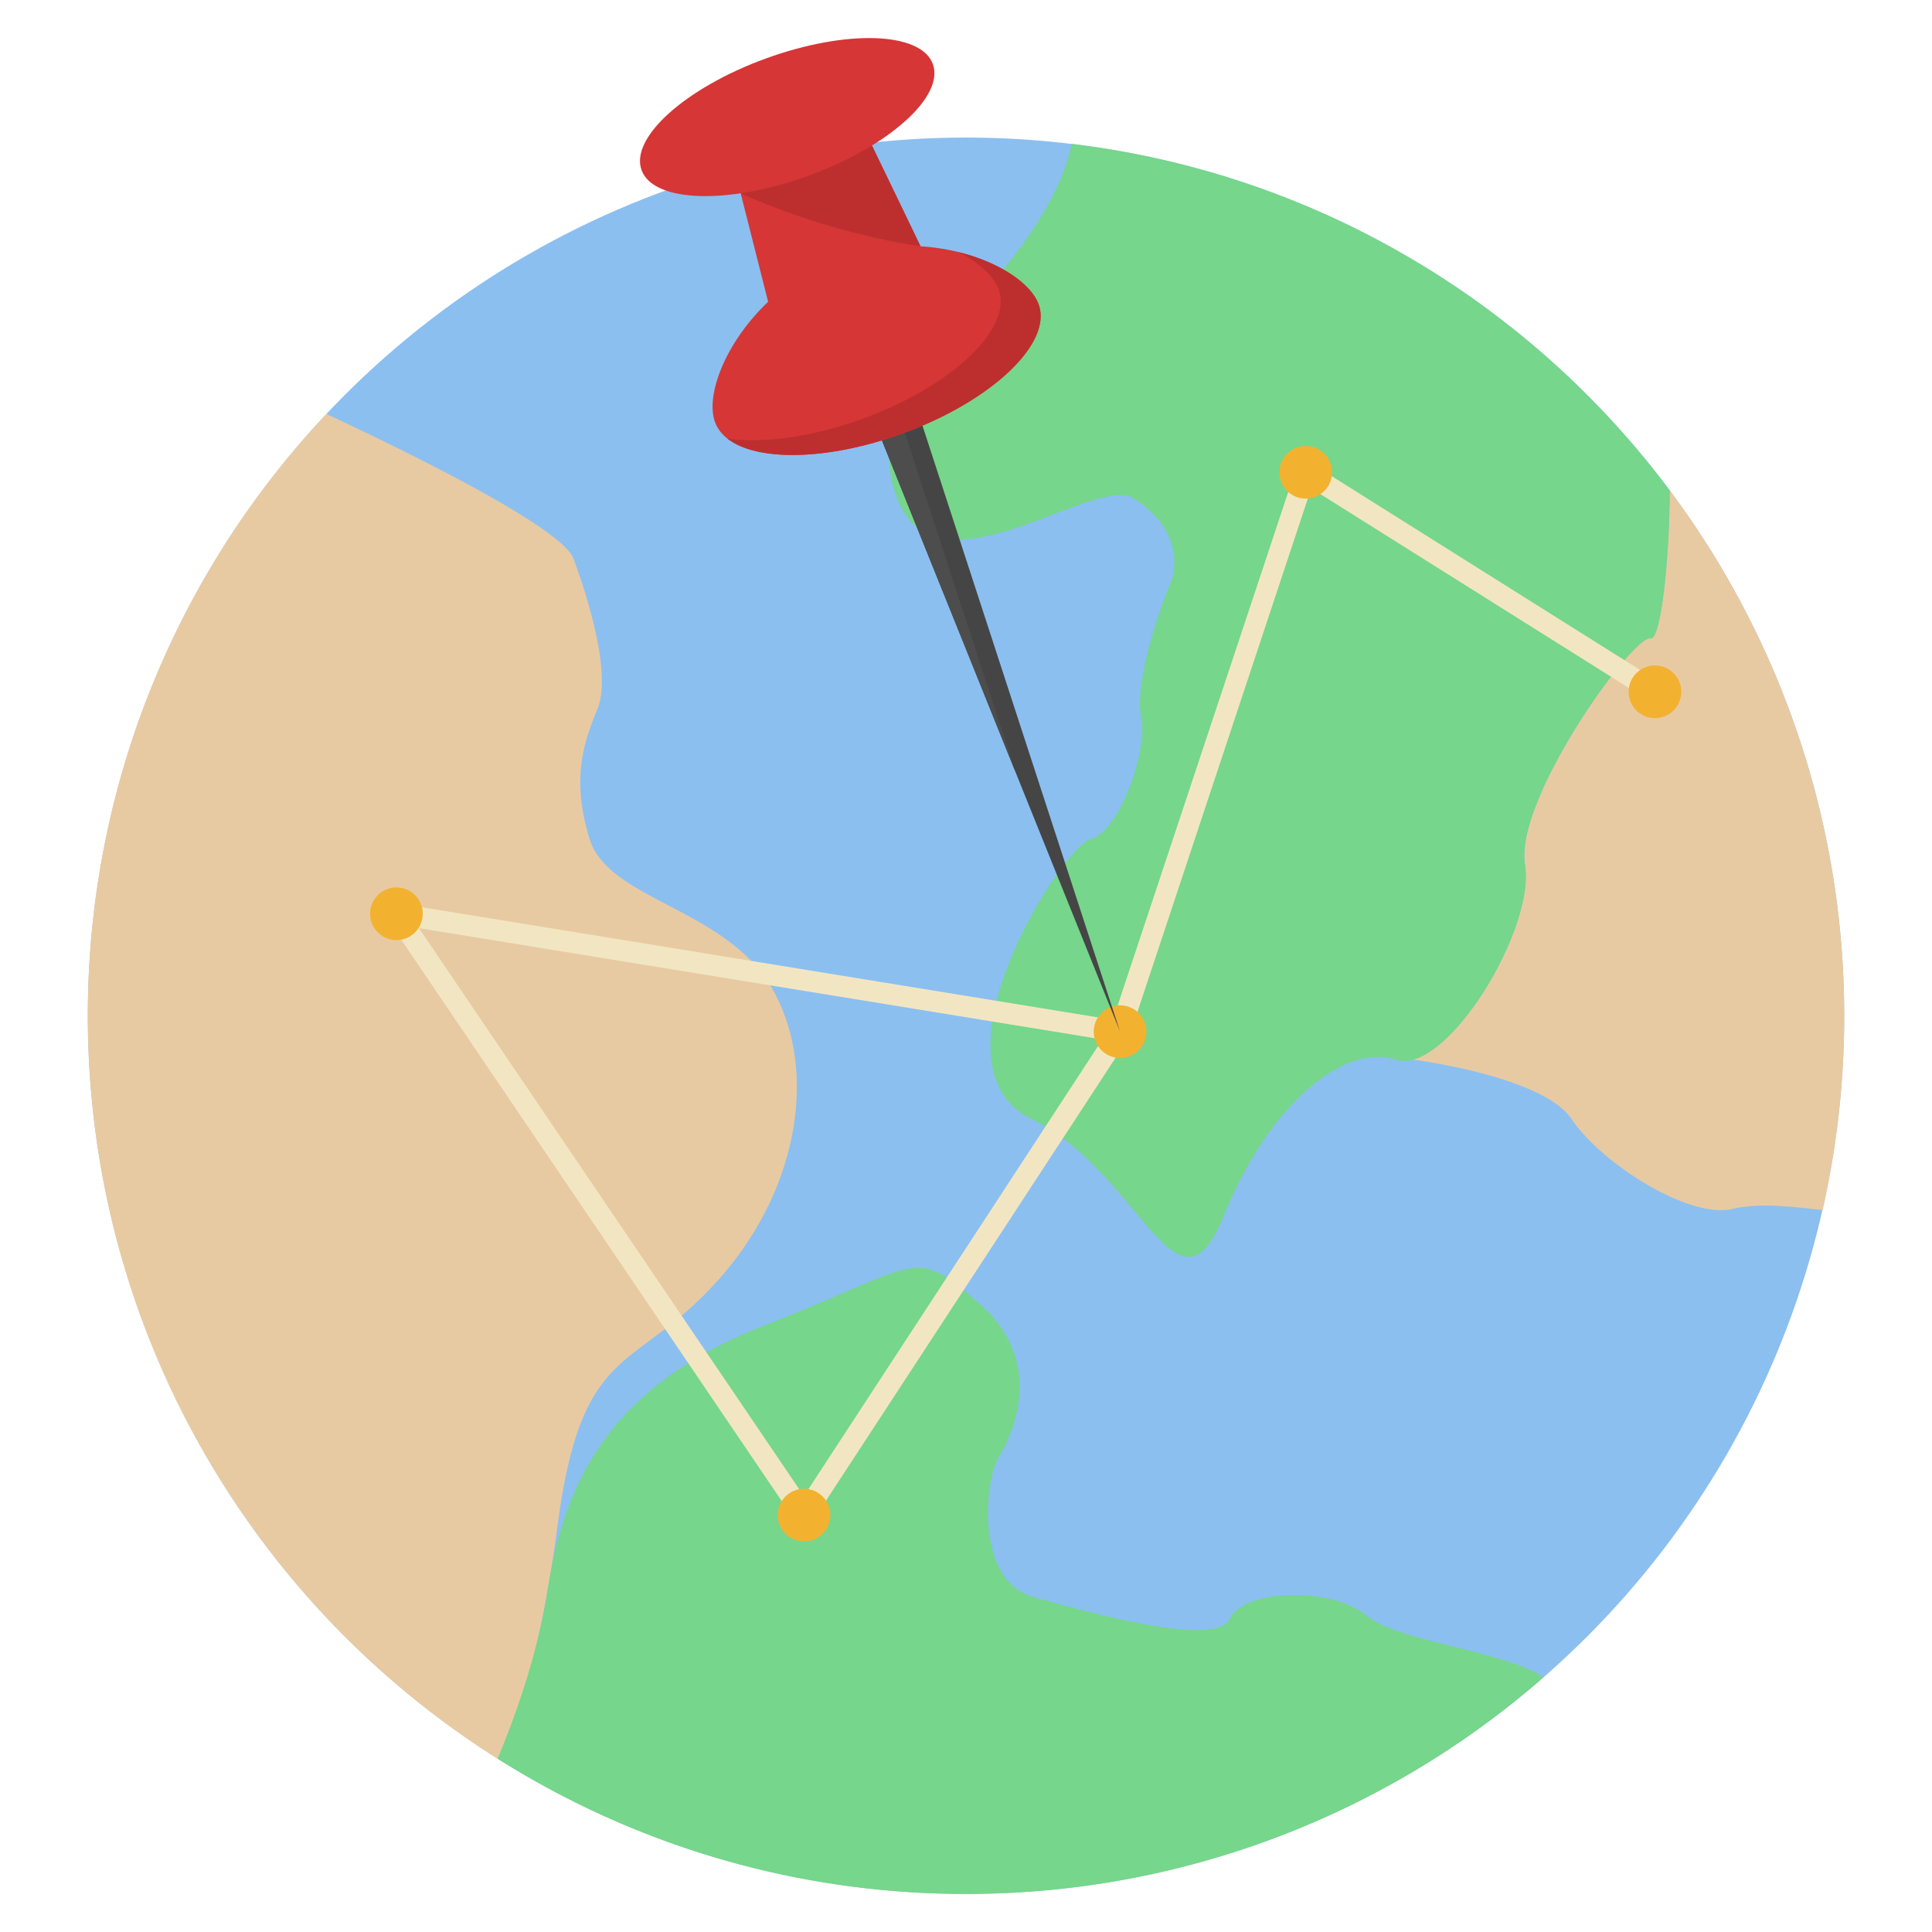 <svg id="Layer_1" data-name="Layer 1" xmlns="http://www.w3.org/2000/svg" width="1100" height="1100" viewBox="0 0 1100 1100"><circle cx="550" cy="578.32" r="500" style="fill:#8bbff0"/><path d="M335.68,477.67c-10.72-34.92-3.06-55.45,4.6-74.35s-4.6-60.76-13.79-85.27c-6.63-17.69-93-60.11-140.63-82.35A498.22,498.22,0,0,0,50,578.32C50,757.5,144.25,914.66,285.88,1003c9.28-24.38,22.95-68.49,31.42-133.41,13.79-105.71,42.89-87.32,90.38-139.41s58.21-121,32.17-167S346.4,512.6,335.68,477.67Z" style="fill:#e8caa2"/><path d="M550,1078.32A498,498,0,0,0,878.76,955c-21.51-15-83.17-20.41-100.36-34.95-19.91-16.85-70.46-15.32-78.12,1.53s-78.13-3.06-111.83-12.25S560.87,842,568.53,829.71s27.58-53.62-10.72-87.32-32.17-23-122.55,12.25-114.39,92-123.52,150.94c-5.8,37.51-19.34,74.1-28.42,95.75A497.56,497.56,0,0,0,550,1078.32Z" style="fill:#76d68b"/><path d="M939.77,363.49c-10.22-2-77.62,91.92-71.49,128.68,5.47,32.87-34.75,103.26-63.77,111.14h0s74,9.36,90.32,33.87,66.38,57.19,91.91,51.07c15.22-3.65,35.88-1,51,.77a501.1,501.1,0,0,0-87-409.83C950.42,321,945.4,364.62,939.77,363.49Z" style="fill:#e8caa2"/><path d="M939.77,363.49c5.63,1.13,10.65-42.53,10.92-84.29C870.83,172.4,749.28,98.6,610.16,81.92c-6.84,34.35-37.76,70.89-46.22,79.36-10.22,10.21-75.58,63.32-53.11,122.55s112.34-14.3,134.81,0,26.55,34.72,20.42,49-20.42,57-16.34,75.47-12.25,65.06-28.59,69.35S525.07,606.55,587.4,637.19s82.75,120.51,109.3,55.15,69.45-98.38,98-89a16.75,16.75,0,0,0,9.77,0c29-7.88,69.24-78.27,63.77-111.14C862.15,455.41,929.55,361.45,939.77,363.49Z" style="fill:#76d68b"/><path d="M945.45,388.8l-198.83-125-.08-.05-.3-.16-.26-.14-.24-.1-.35-.14-.08,0-.12,0-.38-.11-.22,0-.34-.06-.28,0-.29,0h-.57l-.33,0-.24,0-.33.06-.24.05-.31.09-.26.08-.27.11-.27.12-.24.12-.28.15-.21.14-.27.18-.21.17-.23.19-.22.21-.19.2-.22.25-.15.19a3.37,3.37,0,0,0-.21.31l-.09.11a.2.2,0,0,1,0,.08,3.07,3.07,0,0,0-.17.31l-.13.25c0,.08-.07.17-.11.25s-.09.22-.13.34l0,.08L633.64,580.64l-407-66.3-.2,0-.31,0h-.58l-.31,0-.28,0-.3.05-.28,0-.28.07-.29.09-.27.1-.27.11-.27.12-.26.14-.27.16-.16.1-.07.05-.25.19-.23.18-.2.19a2.39,2.39,0,0,0-.23.22l-.16.18-.22.26-.15.2-.19.27-.14.25-.14.25c-.05.09-.09.19-.13.28a2,2,0,0,0-.11.26c0,.09-.07.18-.1.27l-.09.29-.06.26c0,.11-.05.22-.07.32a.31.31,0,0,0,0,.08c0,.07,0,.13,0,.19s0,.21,0,.32,0,.19,0,.29v.3c0,.1,0,.2,0,.29l0,.29c0,.1,0,.2,0,.3l.06.28a2.29,2.29,0,0,0,.07.28c0,.1.05.19.08.29s.06.18.1.27.07.18.11.27a2.39,2.39,0,0,0,.13.28c0,.08.08.17.13.25l.17.28.1.16L452.79,866a5.3,5.3,0,0,0,.46.6l.13.14a3.64,3.64,0,0,0,.34.34,1.54,1.54,0,0,0,.19.17,2.91,2.91,0,0,0,.33.26l.22.16,0,0,.13.08a5.86,5.86,0,0,0,.55.3l.27.12.47.17.31.1a4.1,4.1,0,0,0,.48.1l.3.06a5.65,5.65,0,0,0,.71,0h.13a6,6,0,0,0,.73,0l.31-.06.49-.11.32-.1a4.78,4.78,0,0,0,.48-.19l.27-.12a5.82,5.82,0,0,0,.6-.34l.1-.06,0,0,.2-.15c.12-.09.24-.18.35-.28l.19-.17c.12-.12.23-.23.33-.35l.14-.15a5.13,5.13,0,0,0,.44-.6L642.74,590.67l.12-.2.1-.18,0-.06a.43.43,0,0,1,0-.07,4.76,4.76,0,0,0,.3-.7l0-.12s0,0,0-.07l103.3-311.22L939.06,399a6,6,0,0,0,6.39-10.16Zm-487.75,463L238.48,528.42l389.17,63.4Z" style="fill:#f2e6c2"/><circle cx="637.72" cy="587.38" r="15" style="fill:#f2b230"/><circle cx="457.79" cy="862.64" r="15" style="fill:#f2b230"/><circle cx="225.7" cy="520.26" r="15" style="fill:#f2b230"/><circle cx="942.26" cy="393.88" r="15" style="fill:#f2b230"/><circle cx="743.43" cy="268.9" r="15" style="fill:#f2b230"/><polygon points="637.67 587.24 512.11 202.13 486.31 211.52 637.67 587.24" style="fill:#454545"/><polygon points="501.97 205.82 578.21 439.64 486.31 211.52 501.97 205.82" style="fill:#4d4d4d"/><path d="M524.12,140.22,485.64,60.6l-70,25.49,21.7,85.72c-24.4,23.21-35.81,53.26-30.24,68.55,8.05,22.12,55.82,25,106.71,6.51s85.62-51.47,77.57-73.58C585.78,158,557.73,142.31,524.12,140.22Z" style="fill:#d63636"/><path d="M591.35,173.29c8,22.11-26.68,55.05-77.57,73.58-42.53,15.48-82.88,16-99.69,2.81,20.18,2.89,48.06-.71,76.94-11.22,50.89-18.52,85.62-51.46,77.57-73.58-2.76-7.58-11.05-15.28-22.82-21.34C569.22,149.36,587,161.43,591.35,173.29Z" style="fill:#bd2f2f"/><path d="M421.68,110.07s46.4,21.92,102.44,30.15L496.48,82.83Z" style="fill:#bd2f2f"/><ellipse cx="448.2" cy="66.67" rx="88.25" ry="35.51" transform="translate(4.23 157.31) rotate(-20)" style="fill:#d63636"/></svg>